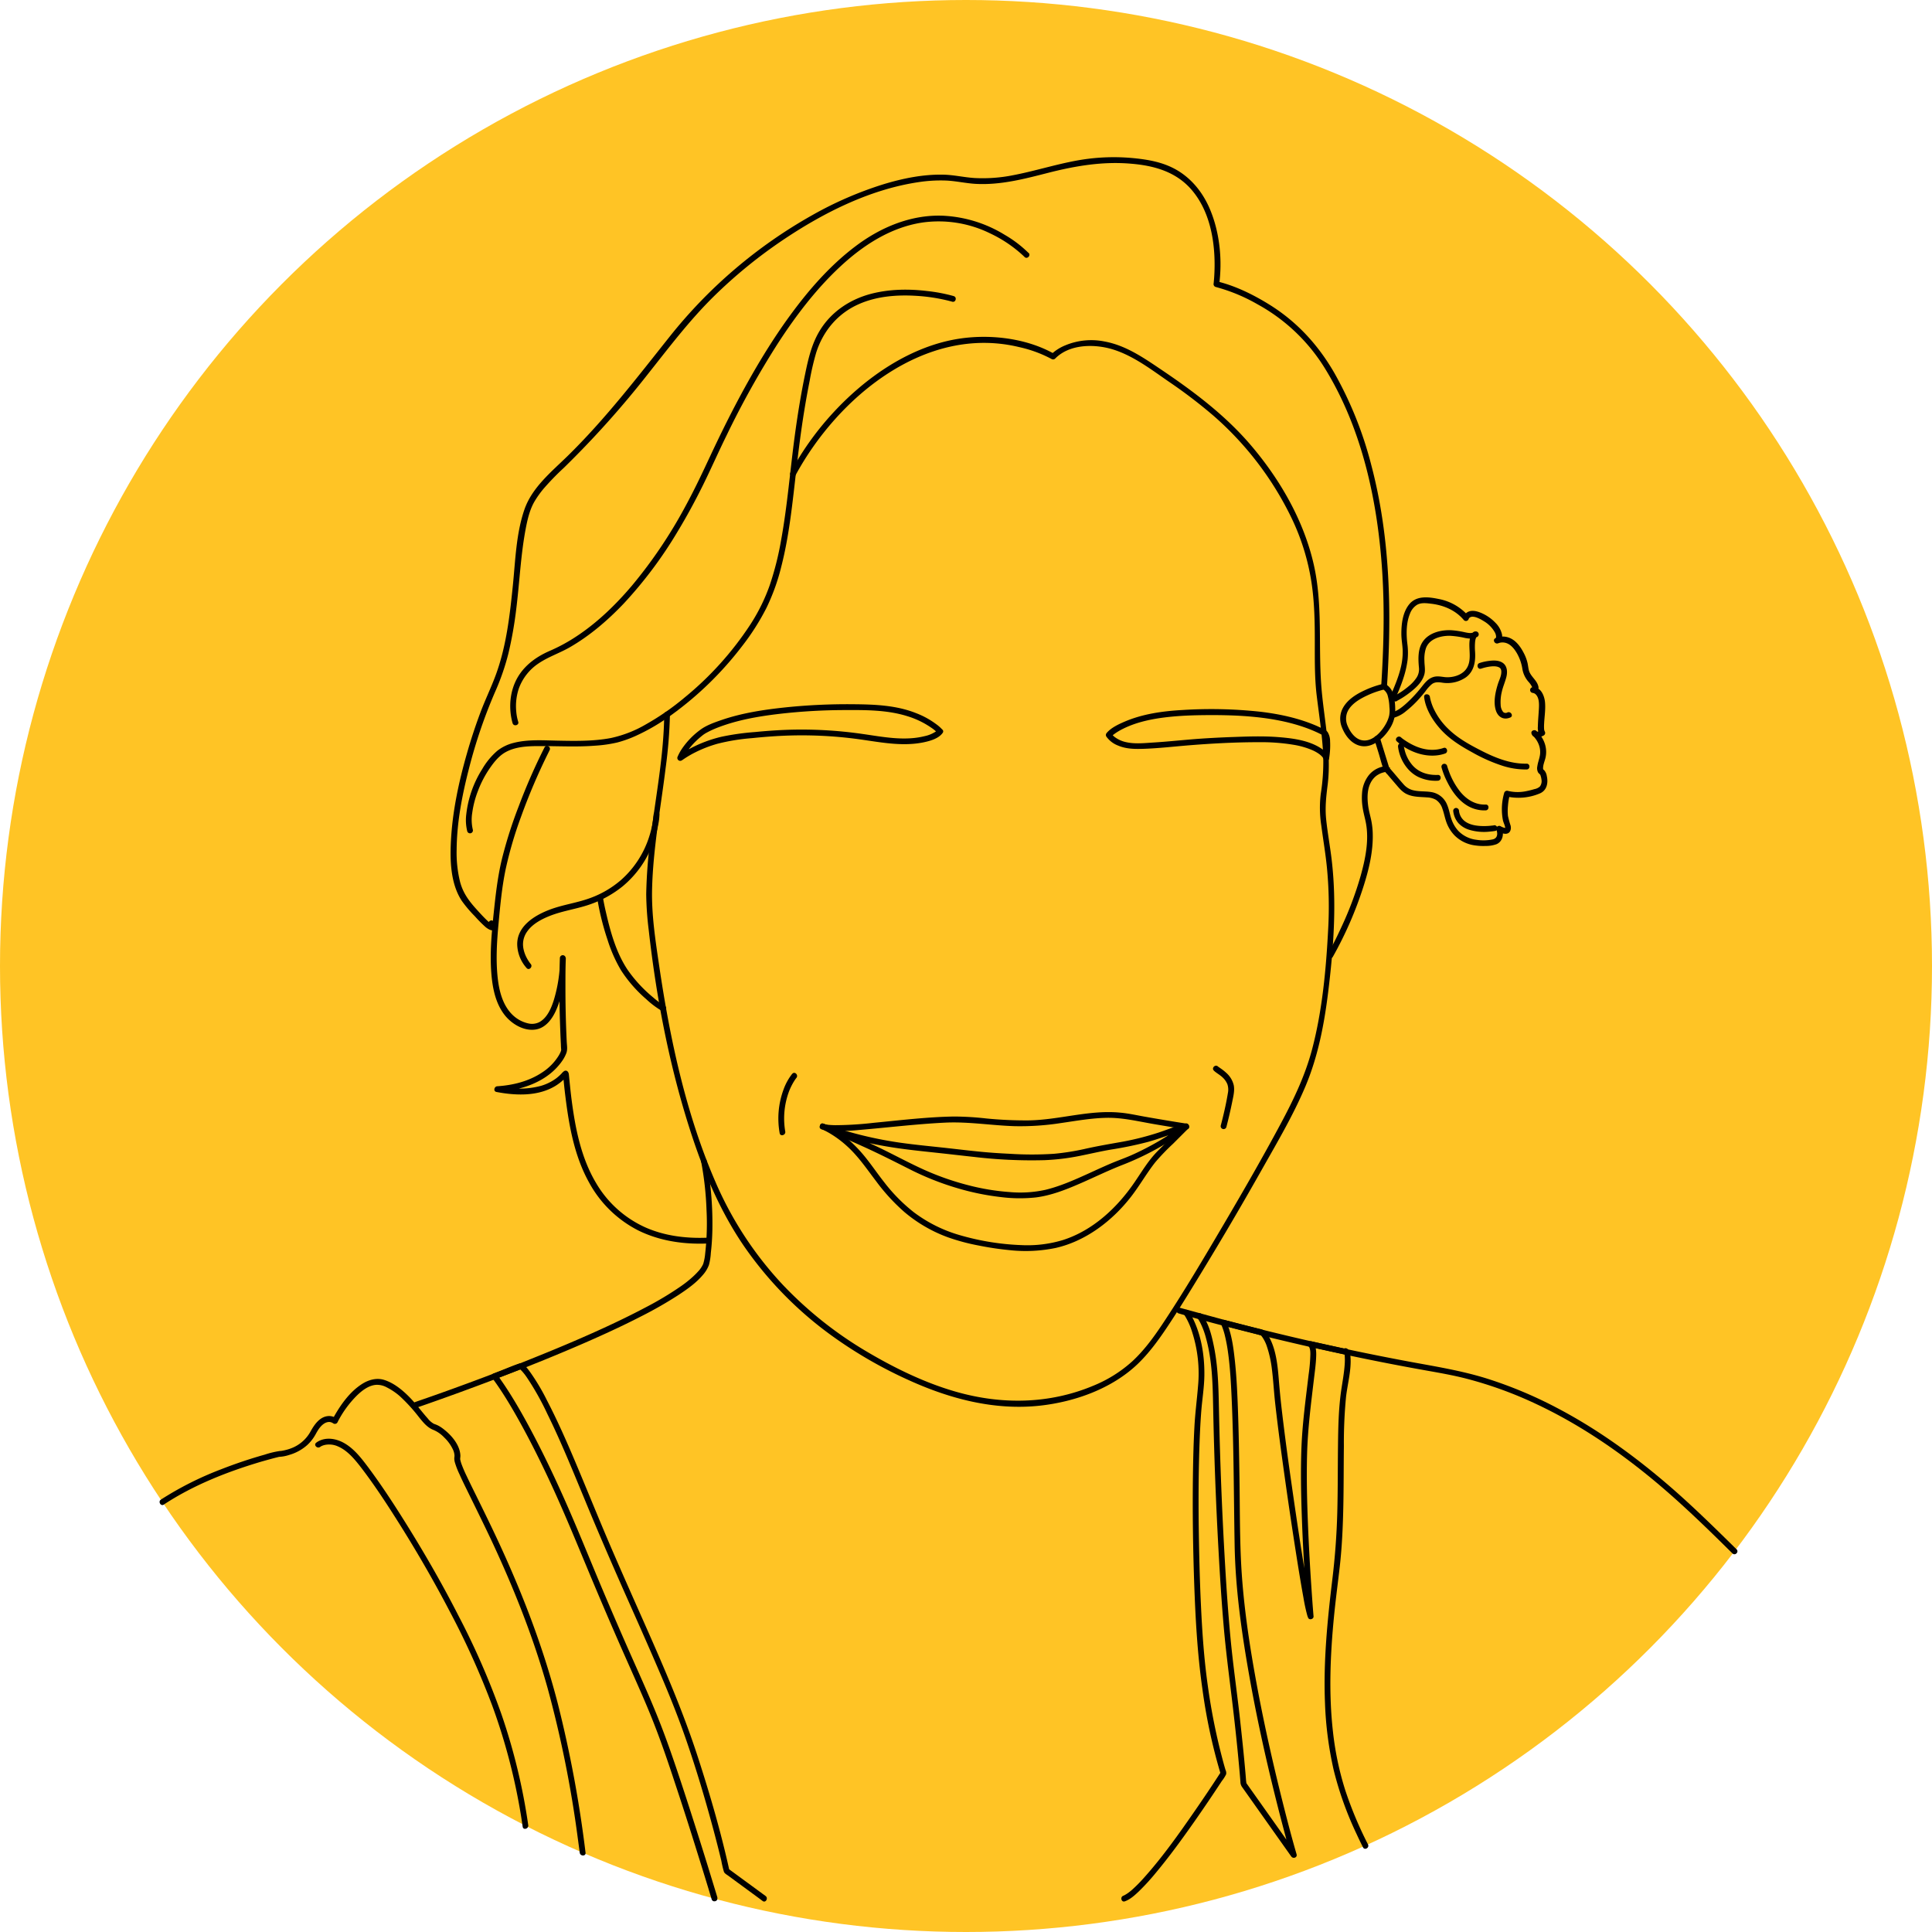 <svg id="Layer_1" data-name="Layer 1" xmlns="http://www.w3.org/2000/svg" viewBox="0 0 1000 1000"><defs><style>.cls-1{fill:#ffc425;}</style></defs><circle class="cls-1" cx="500" cy="500" r="500"/><path d="M532.36,130.92a61.14,61.14,0,0,0-12.36-9.4,67,67,0,0,0-32.24-9.88c-16.38-.53-31.93,6-44.85,15.74-13.17,9.92-24.14,22.46-33.84,35.72-10.86,14.83-20.16,30.77-28.67,47-4.33,8.29-8.44,16.69-12.41,25.15-4.12,8.81-8.23,17.6-12.87,26.15a244.89,244.89,0,0,1-28,41.69c-8.35,9.84-17.75,19-28.53,26.14a88.41,88.41,0,0,1-13.84,7.57c-6.28,2.7-12,6.57-15.89,12.32-4.65,6.91-5.78,15.82-3.9,23.85.11.47.23.95.38,1.41.61,1.82,3.5,1,2.89-.8a23.88,23.88,0,0,1-1-5.11,28.76,28.76,0,0,1,1.3-12.05,26.38,26.38,0,0,1,10.26-13.06c5-3.38,10.78-5.27,16-8.25,10.44-6,19.7-13.95,28-22.65a219,219,0,0,0,27.87-37.2c4.78-7.88,9.17-16,13.25-24.25,4.19-8.51,8-17.19,12.2-25.71a454.78,454.78,0,0,1,26.8-48c9.19-14.1,19.51-27.67,31.85-39.18,11.93-11.13,26.15-20.4,42.54-22.92a60.39,60.39,0,0,1,35.13,5.57,67.24,67.24,0,0,1,17.1,11.49c.25.24.51.48.75.73,1.34,1.39,3.46-.73,2.12-2.12Z"/><path d="M253,478.69c.28.57,0,0,.22.53.05.13.09.53.17.61-.58-.56.26-.1,0-.05s1.52-1.62,1.44-1.13c0,0-.23-.09-.61-.38a18.93,18.93,0,0,1-1.66-1.43c-2.14-2-4.12-4.18-6.07-6.35-3.92-4.36-6.83-8.33-8.36-14.05a63.08,63.08,0,0,1-1.77-16.77c.12-14.08,2.84-28.12,6.34-41.71a263.3,263.3,0,0,1,13.45-39.59,122.5,122.5,0,0,0,7-20.14,202.07,202.07,0,0,0,4-22.52c1.78-14.06,2.33-28.35,5-42.28.94-4.88,2.13-9.95,4.73-14.24a51.58,51.58,0,0,1,4.28-6,134.39,134.39,0,0,1,10.64-11,491.94,491.94,0,0,0,43.66-48.71c10.92-13.76,21.38-27.62,33.94-40A250.91,250.91,0,0,1,406,123.72c20.8-13.89,44.57-25.77,69.55-29.46a75.34,75.34,0,0,1,13.91-.82c5.36.21,10.58,1.49,15.94,1.75,12.7.62,24.92-2.61,37.11-5.73,14.13-3.61,28.27-6,42.91-4.73,12.17,1,23.68,4.26,31.76,14,10.13,12.15,12.31,29.76,11.26,45.05-.06.79-.13,1.59-.21,2.38,0,.22-.17,1.43-.05.52a1.54,1.54,0,0,0,1.05,1.85,90,90,0,0,1,21.71,9,94,94,0,0,1,35,33.41c19.36,31.56,27.28,69.31,29.55,105.85,1.21,19.51.66,39.11-.6,58.6-.12,1.93,2.88,1.92,3,0,2.48-38.39,1.77-77.29-8.12-114.69a195.12,195.12,0,0,0-19-47.46c-8.37-14.6-19.41-26.69-33.76-35.59-8.26-5.13-17.55-9.71-27-12l1,1.84c1.7-12.53.4-26.43-4.32-38.16C623,100,616.6,91.84,607.57,87.16c-5.94-3.08-12.37-4.36-19-5.11a106.79,106.79,0,0,0-24.76.07c-13.36,1.61-26.07,6-39.23,8.53a79.94,79.94,0,0,1-20.18,1.49c-5.37-.34-10.6-1.6-16-1.73-10.56-.25-21.18,1.93-31.25,5a188.92,188.92,0,0,0-36.81,16,251.94,251.94,0,0,0-73.86,63c-16.84,21.16-33.24,42.55-52.6,61.53-8.38,8.22-18.46,16.3-22.43,27.76-4.31,12.45-4.68,26.37-6,39.37-1.6,15.81-3.45,32-9.08,46.94-2.39,6.37-5.37,12.51-7.75,18.89q-3.89,10.39-6.93,21.07c-4.06,14.15-7.24,28.75-8.18,43.47-.68,10.73-.62,23.51,5.52,32.85a64.72,64.72,0,0,0,6.7,7.91,67.38,67.38,0,0,0,5.58,5.63c1.27,1.08,4.71,3.27,5,0a5.36,5.36,0,0,0-.77-2.66c-.86-1.73-3.45-.21-2.59,1.51Z"/><path d="M493.65,153.26a84.12,84.12,0,0,0-13.81-2.63c-9.56-1.15-19.45-1-28.81,1.4-11,2.85-20.72,9.27-26.69,19.06-4.18,6.84-5.94,14.49-7.55,22.24-2.21,10.6-3.94,21.29-5.39,32-2.44,18.07-3.84,36.31-7.1,54.26A155.64,155.64,0,0,1,398.38,303a95.57,95.57,0,0,1-10.06,20.34,166.48,166.48,0,0,1-34.07,37.78,131.81,131.81,0,0,1-19.81,13.74A61.69,61.69,0,0,1,316.19,382c-9.21,1.75-18.85,1.53-28.18,1.34-7.37-.16-15.1-.67-22.31,1.22a22.37,22.37,0,0,0-8.32,4.07,36.82,36.82,0,0,0-7.76,9.4,55.39,55.39,0,0,0-8.27,23.4,23.92,23.92,0,0,0,.5,8.84,1.5,1.5,0,0,0,2.89-.8,22.3,22.3,0,0,1-.32-8.69,50,50,0,0,1,3-11.49,54.6,54.6,0,0,1,6.11-11.68c2.08-3,4.47-6.06,7.66-8,5.68-3.4,12.79-3.45,19.2-3.43,9.12,0,18.21.5,27.31-.2a69.34,69.34,0,0,0,11.84-1.68,60.38,60.38,0,0,0,9.13-3.23,104.88,104.88,0,0,0,19.12-11.19A174.75,174.75,0,0,0,384,334.58a122.22,122.22,0,0,0,12.64-19.78,106.72,106.72,0,0,0,7.72-21.39c4.26-16.54,5.87-33.66,7.85-50.59,1.16-9.94,2.4-19.88,4-29.77Q417.51,205,419.1,197a135.43,135.43,0,0,1,3.33-14.37c3.58-11.33,11.24-20.46,22.18-25.24,9.05-4,19.25-4.84,29-4.3a91.86,91.86,0,0,1,18.31,2.81l.93.26c1.85.55,2.64-2.35.79-2.89Z"/><path d="M281.83,386.88a305.26,305.26,0,0,0-13.35,30.47,226.78,226.78,0,0,0-8.68,27.27c-2.34,9.67-3.38,19.56-4.41,29.43-1,9.7-1.83,19.54-1.11,29.29.57,7.64,2.06,15.79,6.9,22,3.68,4.72,10.13,8.59,16.31,7.49,4.91-.88,8.18-5.24,10.14-9.5,3.78-8.24,4.93-17.86,5.16-26.85,0-.19,0-.38,0-.57a1.5,1.5,0,0,0-3,0c-.43,12.32-.27,24.68.19,37,.09,2.62.21,5.25.35,7.87,0,.88.08,1.76.14,2.64,0,.31.13-.37,0,.12-.06.18-.1.37-.16.55s-.31.77-.18.48a17.08,17.08,0,0,1-.94,1.8,27.8,27.8,0,0,1-8.66,8.78c-6.86,4.55-15,6.56-23.17,7.1-1.58.11-2.16,2.61-.4,2.95,10.14,1.93,21.76,2.36,30.85-3.34a26.74,26.74,0,0,0,5.23-4.37c.18-.19.37-.36.53-.56s.09,0-.11.08a1.59,1.59,0,0,1-2-.85c.06.11-.33-.33,0-.15l0-.18,0,.49c.05.57.1,1.14.16,1.71.09,1.06.2,2.11.31,3.17q.33,3.27.74,6.53c1.89,15.18,4.67,30.66,12.16,44.19a59.9,59.9,0,0,0,25.45,24.91c9.78,4.85,20.71,6.86,31.56,6.88,1.35,0,2.7,0,4.05-.07,1.93-.08,1.93-3.08,0-3-10.67.42-21.59-.89-31.45-5.17a56.37,56.37,0,0,1-25.88-23.09c-7.84-13.13-10.81-28.46-12.74-43.45-.55-4.27-.94-8.56-1.38-12.85-.13-1.29-1.13-2.47-2.51-1.64a7.15,7.15,0,0,0-1.31,1.27,24.71,24.71,0,0,1-2.18,2c-.45.37-.75.6-1.36,1a21.34,21.34,0,0,1-2,1.22,25.48,25.48,0,0,1-5,2.08,42.5,42.5,0,0,1-16.54,1.1c-1.92-.2-3.82-.5-5.72-.86l-.4,2.94c12.54-.83,26-5.22,33.52-16a18.42,18.42,0,0,0,2.16-4c.76-1.95.34-4,.24-6q-.7-14.47-.67-29c0-4.79,0-9.58.21-14.37h-3a75.13,75.13,0,0,1-3.3,22.05c-1.34,4.19-3.44,9-7.37,11.15a8.42,8.42,0,0,1-5.85.68,17.05,17.05,0,0,1-8-4.34c-5.14-4.92-7-12.38-7.75-19.21-1-9.19-.44-18.53.4-27.71.89-9.59,1.77-19.3,3.76-28.73a201.35,201.35,0,0,1,7.89-26.88,314,314,0,0,1,14.56-34c.08-.17.17-.35.26-.52.88-1.72-1.71-3.24-2.59-1.52Z"/><path d="M717.68,396.52a13,13,0,0,0-8.93,4.4A16.66,16.66,0,0,0,705,410.5a31.64,31.64,0,0,0,.28,7.34c.39,2.81,1.23,5.51,1.74,8.29,1.66,9-.34,18.58-2.76,27.24a178,178,0,0,1-10,26.6c-2.15,4.67-4.41,9.32-7,13.8a1.5,1.5,0,0,0,2.59,1.52,194,194,0,0,0,15.76-36.07c2.89-9,5.23-18.56,4.91-28.06a39.46,39.46,0,0,0-.72-6.32c-.55-2.7-1.35-5.33-1.68-8.08-.47-3.83-.48-8.09,1.33-11.61a10.51,10.51,0,0,1,2.59-3.3,8.36,8.36,0,0,1,1.28-.89c.25-.15.51-.29.78-.43l.33-.15c.38-.19-.05,0,.17-.08a12.87,12.87,0,0,1,2.42-.7l.38-.07c-.6.1-.16,0,0,0l.28,0c1.93-.06,1.94-3.06,0-3Z"/><path d="M343.79,369.79c-.17,20.95-4.29,41.79-6.87,62.52a255.5,255.5,0,0,0-2.44,30.52,164,164,0,0,0,1.31,18.66c4.09,36.61,11.29,73.39,23,108.33,6.57,19.55,14.84,38.55,26.58,55.58a191.33,191.33,0,0,0,43.85,45,227.68,227.68,0,0,0,40.95,23.87c21.32,9.73,44.5,15.87,68.09,13.3,18.1-2,37.21-8.78,50.57-21.54,6-5.76,10.94-12.58,15.54-19.49,5.74-8.62,11.15-17.47,16.54-26.31q16.77-27.44,32.56-55.46c7.85-13.9,16.09-27.87,22.28-42.62,6.5-15.48,9.65-32,11.7-48.57,2.79-22.73,4.52-45.75,1.82-68.57-.82-6.94-2.11-13.83-2.84-20.79-.66-6.25,0-12,.78-18.17,2.14-17.77-2.28-35.1-3.43-52.76-1.32-20.35.78-40.64-3.71-60.75-5.16-23.1-17.67-44.68-33-62.53-13.13-15.26-29.2-27.35-45.81-38.55-9.13-6.15-18.33-12.59-29.36-14.67a34.88,34.88,0,0,0-20.61,2,23.5,23.5,0,0,0-7.27,4.69l1.82-.23c-14.18-8.07-32.62-10.33-48.51-8.07-25.89,3.68-49.58,20.25-66.83,39.25a153.22,153.22,0,0,0-21.36,30.12c-.92,1.7,1.67,3.22,2.59,1.52,21.79-40.38,67.24-78.18,115.8-66.41a65.22,65.22,0,0,1,16.8,6.18,1.54,1.54,0,0,0,1.82-.23c7.49-7.65,20.51-7.66,30-4.71,10.55,3.3,19.69,10.35,28.7,16.56a257.83,257.83,0,0,1,23.45,17.9,165.88,165.88,0,0,1,39.55,51.43,118.1,118.1,0,0,1,11,34.88c1.53,10.18,1.7,20.48,1.69,30.76,0,9.27-.12,18.56,1,27.77,1.21,9.87,2.75,19.73,3.3,29.67a104,104,0,0,1-1.21,21,59.48,59.48,0,0,0,.28,16.48c.93,7.16,2.16,14.28,2.88,21.47a209.46,209.46,0,0,1,.68,31.88c-1.08,20.79-3,42.11-8.3,62.29-3.59,13.65-9.58,26.13-16.21,38.52-9.4,17.56-19.35,34.82-29.45,52-10.33,17.54-20.7,35.16-32,52.09-4.56,6.82-9.46,13.49-15.5,19.07a68.63,68.63,0,0,1-20.23,12.62c-22.68,9.48-47.22,9.81-70.72,3.14-15.95-4.52-31.35-12-45.61-20.37a199.83,199.83,0,0,1-44.22-35A184.24,184.24,0,0,1,370.43,612c-15.38-35.4-23.65-74.14-29.25-112.19-1.93-13.07-4-26.46-3.66-39.7.52-21,4.44-41.75,7-62.51a244,244,0,0,0,2.24-27.78,1.5,1.5,0,0,0-3,0Z"/><path d="M338.33,421.51c0,.29,0,.59-.06.89s-.07.71-.11,1.06-.05.43-.08.65c.06-.49-.05.31-.07.48a54.18,54.18,0,0,1-2,8.5,50.21,50.21,0,0,1-14.59,22.41,51,51,0,0,1-15.4,9.13c-7.14,2.73-14.8,3.59-21.93,6.37-7.73,3-16.51,8.54-16.38,17.88a19,19,0,0,0,4.71,12c.05.06.09.12.15.18,1.27,1.46,3.38-.67,2.12-2.12-.06-.06-.11-.13-.16-.19l-.18-.22c.3.36.11.15,0,0a23.69,23.69,0,0,1-1.31-2,18.49,18.49,0,0,1-1.34-2.79,18.18,18.18,0,0,1-.56-1.77l-.21-.93c-.07-.37-.11-.69-.11-.71a11.29,11.29,0,0,1,2.07-8.21c2.66-3.82,7.29-6.3,11.56-8,7.06-2.82,14.66-3.68,21.77-6.31a56.12,56.12,0,0,0,16-9,52.62,52.62,0,0,0,16-22.9,55.39,55.39,0,0,0,2.48-9.12,30,30,0,0,0,.64-5c0-.07,0-.14,0-.21.07-1.94-2.93-1.93-3,0Z"/><path d="M309.24,465.65a138.06,138.06,0,0,0,5.29,21,74.84,74.84,0,0,0,6.87,15.5,69.36,69.36,0,0,0,13.07,15,45,45,0,0,0,8.1,6.09c1.7.93,3.22-1.66,1.52-2.59A38.06,38.06,0,0,1,338,516.2,71,71,0,0,1,324.87,502c-5.83-8.69-8.82-19.35-11.15-29.45-.6-2.56-1.16-5.13-1.58-7.71-.32-1.9-3.21-1.1-2.9.79Z"/><path d="M362.93,601.38a163.94,163.94,0,0,1,2.76,24.81A136.63,136.63,0,0,1,365,648.8a26,26,0,0,1-1,5.33c-.15.44.06-.11-.09.21s-.18.39-.28.58c-.21.4-.44.78-.68,1.15-.12.19-.25.38-.38.56s-.51.68-.29.4c-.31.39-.63.78-1,1.15-.78.87-1.6,1.69-2.46,2.48a57.87,57.87,0,0,1-6.25,5,167.31,167.31,0,0,1-18.32,11c-7.56,4-15.29,7.74-23.08,11.29-8.32,3.8-16.72,7.41-25.17,10.9q-12.44,5.13-25,10-10.86,4.2-21.8,8.2-8,2.94-16.12,5.79c-2.6.92-5.22,1.8-7.83,2.73l-.34.12c-1.81.61-1,3.51.8,2.89s3.67-1.26,5.49-1.9q7.35-2.58,14.66-5.23,10.53-3.83,21-7.81,12.45-4.74,24.79-9.74c8.68-3.54,17.33-7.18,25.9-11,8.07-3.59,16.09-7.34,23.95-11.38a208.32,208.32,0,0,0,19.65-11.22c4.53-3,9.19-6.25,12.7-10.44a16.29,16.29,0,0,0,3.08-5.09,30.56,30.56,0,0,0,1-6.31c.46-3.87.7-7.75.79-11.64a178.84,178.84,0,0,0-2.64-34.26c-.11-.63-.22-1.26-.34-1.89-.38-1.89-3.27-1.09-2.9.8Z"/><path d="M84.76,778.78c15.38-10.12,32.85-17,50.46-22.23q3.51-1,7.07-1.95l1.8-.45c.37-.09.84-.07.19-.08a19.1,19.1,0,0,0,5.4-1,23.79,23.79,0,0,0,9.38-5.15,21.89,21.89,0,0,0,4.46-5.83c1.14-2.08,2.54-4.31,4.68-5.5a5,5,0,0,1,1.72-.55,3.1,3.1,0,0,1,1.4.13c.13,0,.66.25.32.1.18.07.34.17.51.25s.71.52.13.05a1.52,1.52,0,0,0,2.36-.3,53.86,53.86,0,0,1,10.14-14c2.63-2.55,5.95-5.11,9.73-5.47a10.45,10.45,0,0,1,5.72,1.32,32.57,32.57,0,0,1,6.76,4.58,87.38,87.38,0,0,1,10,11c2.15,2.63,4.21,5.24,7.46,6.47a16.56,16.56,0,0,1,5.53,3.92,20.8,20.8,0,0,1,4.51,6.29,8.46,8.46,0,0,1,.76,3c0,.55-.11,1.07-.11,1.62a8,8,0,0,0,.32,2,40.63,40.63,0,0,0,2.3,5.93c1.29,2.9,2.68,5.74,4.08,8.59,4.16,8.49,8.38,17,12.4,25.53,11.59,24.73,21.77,50.22,29.15,76.54a582.63,582.63,0,0,1,15.69,78q.51,3.69,1,7.38c.24,1.89,3.25,1.91,3,0a621,621,0,0,0-14.28-76.88c-7.11-27.64-17.23-54.39-29.08-80.33-4.26-9.35-8.78-18.57-13.32-27.78-1.61-3.26-3.23-6.52-4.77-9.81a66.94,66.94,0,0,1-2.82-6.57,17.72,17.72,0,0,1-.62-2.24c-.08-.37,0,.38,0-.08a2,2,0,0,0,0-.35c-.07-.52-.08.51,0-.15a7.77,7.77,0,0,0,.09-1.67c-.34-5.15-4.33-9.92-8.19-13a21.45,21.45,0,0,0-2.84-2,14.07,14.07,0,0,0-1.52-.72l-.66-.25s-.66-.24-.37-.11a10.55,10.55,0,0,1-3.31-2.86c-3.12-3.48-5.85-7.29-9.11-10.66-3.7-3.82-8.23-7.62-13.38-9.25-3.95-1.26-8.1-.09-11.49,2.07-6.3,4-11,10.62-14.59,17-.25.44-.49.88-.72,1.34l2.35-.31a6.63,6.63,0,0,0-4.66-1.4c-4.28.39-7,4.3-8.93,7.75A19.14,19.14,0,0,1,152.2,749a22.35,22.35,0,0,1-4.34,1.52c-.59.15-1.19.28-1.79.38l-.66.1c-.27,0,.34,0,0,0l-.33,0a45.86,45.86,0,0,0-8,1.9c-7.64,2.15-15.18,4.68-22.56,7.57a168.12,168.12,0,0,0-31.22,15.71c-1.61,1-.11,3.65,1.51,2.59Z"/><path d="M610.05,679.81c10,3,20.19,5.64,30.34,8.24q37.35,9.6,75.22,17.08,11.57,2.28,23.18,4.34c6.82,1.21,13.62,2.42,20.33,4.15a205.87,205.87,0,0,1,35.81,13c21.17,9.91,40.74,23,58.82,37.75,13.89,11.34,26.82,23.74,39.58,36.33q1.7,1.68,3.4,3.35c1.38,1.35,3.5-.77,2.12-2.12-12.2-12-24.33-23.95-37.37-35-17.49-14.84-36.33-28.25-56.74-38.8a219.88,219.88,0,0,0-34.86-14.51c-13.67-4.31-27.72-6.46-41.77-9.09Q688,697,648.41,687c-12.41-3.11-24.72-6.58-37.07-9.93l-.49-.14c-1.86-.55-2.65,2.34-.8,2.89Z"/><path d="M716,353.94a48.94,48.94,0,0,0-9.56,3.31c-4.87,2.22-10.06,5.52-12.05,10.73a11.77,11.77,0,0,0,.22,8.58c1.46,3.71,4.14,7.47,7.94,9,6.77,2.76,13.39-3,16.74-8.36a17.53,17.53,0,0,0,2.86-10.67,27.79,27.79,0,0,0-1.24-8.06,9.19,9.19,0,0,0-3.76-4.41c-1.6-1.09-3.11,1.51-1.51,2.59a5.87,5.87,0,0,1,2.51,3,24.9,24.9,0,0,1,1,6.26,14.58,14.58,0,0,1-.13,4.52,16.22,16.22,0,0,1-1.48,3.85c-2.34,4.45-7.58,10.42-13.28,8.7-3.17-.95-5.44-4.23-6.68-7.14a9.23,9.23,0,0,1-.33-6.92c1.6-4.24,6.26-7,10.22-8.86a45.31,45.31,0,0,1,9.36-3.26C718.69,356.41,717.89,353.51,716,353.94Z"/><path d="M723,362.81a43.15,43.15,0,0,0,6.55-4.2c3.21-2.45,6.69-5.6,7.73-9.67.57-2.24,0-4.58,0-6.85a18,18,0,0,1,.74-6.45c1.72-5,7.57-6.58,12.35-6.56a45.71,45.71,0,0,1,8,1.15c2.14.39,4.38.6,6.31-.62a1.51,1.51,0,0,0-.76-2.79c-2.11-.17-2.95,2.75-3.19,4.3-.77,5,1.42,11-2,15.39-2.42,3.15-7.17,4.36-10.94,3.95-2-.22-4-.68-6,0-2.85.91-4.53,3.33-6.32,5.55a68.58,68.58,0,0,1-7.79,8.28c-2.1,1.85-4.54,3.85-7.35,4.4-1.89.38-1.09,3.27.8,2.9a16.49,16.49,0,0,0,6.6-3.48,53.57,53.57,0,0,0,7.08-6.72c1-1.17,2.06-2.36,3-3.59a18.28,18.28,0,0,1,3.39-3.74c1.57-1.12,3.28-1,5.11-.74a17,17,0,0,0,12.51-2.78c4.23-3.15,5-8.23,4.68-13.19a30.29,30.29,0,0,1,0-5,9.78,9.78,0,0,1,.18-1.19c0-.21.31-1,.24-.85.06-.14.38-.85.2-.4.11-.28.31-.15.05-.07.12,0-.35.07-.34.07l-.75-2.8c-1.43.91-3.23.48-4.79.17a45.6,45.6,0,0,0-7.26-1.09c-5.22-.2-11.3,1.29-14.48,5.76-2.71,3.82-2.52,8.93-2.13,13.37a8,8,0,0,1-1.11,5.28,19.86,19.86,0,0,1-4.13,4.55,40.46,40.46,0,0,1-7.72,5.16c-1.72.87-.2,3.46,1.51,2.59Z"/><path d="M722.2,361.61c0-.07.16-.37,0,0,0-.12.1-.25.16-.37.13-.31.27-.62.41-.93.42-.95.83-1.91,1.23-2.87a78.28,78.28,0,0,0,2.69-7.37,49.77,49.77,0,0,0,1.88-8.53,35.76,35.76,0,0,0-.17-8.65c-.55-5-.55-10.54,1.4-15.26a9,9,0,0,1,3.74-4.62c2.17-1.2,4.91-.79,7.26-.52,6.47.77,12.68,3.4,16.91,8.49a1.5,1.5,0,0,0,2.5-.66,1.27,1.27,0,0,1,.06-.18c.11-.27-.16.35,0,.08a.65.65,0,0,1,.13-.23c.05-.07.22-.35,0,0a2,2,0,0,1,.24-.26,2.68,2.68,0,0,1,.51-.32c1.89-.8,5.1,1,6.81,2.07a15.54,15.54,0,0,1,5.75,5.8,5.17,5.17,0,0,1,.67,2.29c0,.11-.11.56-.08.51-.09.17-.12.2-.44.34l1.51,2.59c.21-.1.14,0-.07,0,.27-.06.53-.19.79-.26a5.87,5.87,0,0,1,2.36-.17c3.12.38,5.25,3.05,6.73,5.59a23.57,23.57,0,0,1,2.82,8.21,13.37,13.37,0,0,0,3.17,6.54,11.57,11.57,0,0,1,1.77,2.52,4.16,4.16,0,0,1,.23.62c0,.1,0,0,0,0,.17-.33.13-.22.32-.4-.22.21.13,0,0,0-.44.09.34,0,0,0a1.5,1.5,0,0,0,0,3c.15,0,.4.09-.12,0l.51.12a2.77,2.77,0,0,1,1,.62c1.74,1.7,1.77,4.66,1.67,7-.15,3.2-.49,6.39-.55,9.59a7.48,7.48,0,0,0,.79,4.19l.54-2.05a6.75,6.75,0,0,1-.95.43c-.28.11-.66.13-.91.26-.46.25-.2-.22-.06.2L793,380.44a12.53,12.53,0,0,1,3.35,4.66,10.72,10.72,0,0,1,.78,5.34c-.25,2.1-1.13,4.08-1.41,6.19a4.75,4.75,0,0,0,.36,3.11,3.38,3.38,0,0,0,.68.78c.12.11.64.64.38.31.08.1.19.42.1.14.07.22.15.42.21.64a10.27,10.27,0,0,1,.4,1.81,4.63,4.63,0,0,1-.8,3.67,5.78,5.78,0,0,1-2.86,1.36,43.66,43.66,0,0,1-4.34,1.08,21.44,21.44,0,0,1-9.43-.19,1.53,1.53,0,0,0-1.85,1.05,30.35,30.35,0,0,0-.67,14.14c.29,1.33,1.07,2.63,1.2,4,0,.44-.17.41.09.17s.39-.06-.11-.13c.14,0-.58-.14-.78-.21s-.53-.19-.61-.22c-.34-.15-.68-.32-1-.5-1-.6-2.7.42-2.2,1.69.78,2,.78,4.49-1.82,5.13a23.19,23.19,0,0,1-8.59.19,15.57,15.57,0,0,1-9.15-4.48,16.83,16.83,0,0,1-3.48-5.67c-1-2.62-1.32-5.42-2.44-8a10.57,10.57,0,0,0-8.14-6.52c-3.29-.56-6.74-.13-10-1.11a9.6,9.6,0,0,1-4.47-3c-1.79-2-3.53-4.12-5.29-6.18l-2-2.32c-.09-.11-.24-.37-.38-.44,1.65.82.35.88.36.59a1.62,1.62,0,0,0-.14-.46l-.49-1.59L716.76,390l-2.51-8.12c-.57-1.84-3.46-1.06-2.89.79l2.29,7.41c.84,2.73,1.49,5.64,2.56,8.29a9.92,9.92,0,0,0,1.89,2.45l4.4,5.14c1.64,1.91,3.18,3.85,5.49,5,3.38,1.66,7.08,1.48,10.74,1.78a10.19,10.19,0,0,1,4.49,1.23,8.6,8.6,0,0,1,3.36,4.61c1,2.75,1.39,5.62,2.6,8.32a19.12,19.12,0,0,0,3.77,5.59,18.25,18.25,0,0,0,10.29,5.06,29,29,0,0,0,5.74.31,16,16,0,0,0,5.63-.91c3.26-1.43,3.94-5.33,2.73-8.4l-2.2,1.69a9.21,9.21,0,0,0,3.75,1.32c2.59.21,3.5-2,3-4.22a47.32,47.32,0,0,1-1.37-5,26.18,26.18,0,0,1,0-5.31,30.94,30.94,0,0,1,1-5.81l-1.85,1a28.37,28.37,0,0,0,17.25-1.5c3.75-1.52,4.52-5.45,3.7-9.05a5.79,5.79,0,0,0-1.31-2.95c-.19-.19-.4-.34-.59-.52s0,.27,0-.06c.13.43,0-.32,0-.08-.18-1.93.78-3.94,1.21-5.77a13.55,13.55,0,0,0-.17-6.81,15.27,15.27,0,0,0-4.54-7.17c-1.05-.88-3-.08-2.51,1.46,1,2.9,4.28,2,6.33.9a1.52,1.52,0,0,0,.54-2.05,2.85,2.85,0,0,1-.35-1.17,22.44,22.44,0,0,1,0-2.84c.18-3.72.83-7.58.45-11.29-.34-3.27-2.13-7.62-6-7.66v3a2.68,2.68,0,0,0,2.55-3.46c-.77-3.22-4.08-5.08-4.9-8.31-.3-1.19-.4-2.42-.66-3.62a21.68,21.68,0,0,0-2-5.33c-1.83-3.54-4.5-7.16-8.57-8.18a9,9,0,0,0-6.08.57c-1.74.89-.21,3.39,1.51,2.59s2.19-2.76,1.91-4.5a12.34,12.34,0,0,0-3.38-6.05,22.06,22.06,0,0,0-8.17-5.43c-2-.76-4.43-1.2-6.36-.07a4.41,4.41,0,0,0-2,2.61l2.51-.66a26.94,26.94,0,0,0-15.34-8.78c-5.3-1.11-11.59-1.9-15.36,2.83-3.33,4.17-4,10.05-4,15.22,0,2.89.58,5.71.69,8.59a33.89,33.89,0,0,1-1.14,9.45c-1.27,5.11-3.41,9.82-5.38,14.67-.72,1.79,2.18,2.57,2.89.8Z"/><path d="M737.12,360.74c.69,6.14,4.38,12.08,8.39,16.58,4.63,5.19,10.51,8.82,16.57,12.13a84.59,84.59,0,0,0,15.87,7,39.1,39.1,0,0,0,12.24,1.82c1.93,0,1.94-3,0-3-8.55.19-16.73-3.22-24.18-7.09-5.86-3-11.75-6.32-16.48-11a35.22,35.22,0,0,1-7.74-11,26.62,26.62,0,0,1-1.39-4.09c-.1-.39-.18-.79-.26-1.19s-.09-.67,0-.12c-.22-1.89-3.22-1.91-3,0Z"/><path d="M766.59,346.11a24.49,24.49,0,0,1,3.95-1c1.78-.3,4.34-.49,5.76.57a2.19,2.19,0,0,1,.58.77c-.06-.12.13.43.15.56a4,4,0,0,1,.05.82c0,2.15-1.14,4.2-1.77,6.21-1.31,4.2-2.44,9.32-1.06,13.66,1.11,3.5,4.07,5.16,7.51,3.66,1.76-.78.24-3.36-1.52-2.6a1.81,1.81,0,0,1-2.21-.25,6.12,6.12,0,0,1-1.29-3.68,22.27,22.27,0,0,1,.58-6.7c.58-2.63,1.69-5.07,2.36-7.67s.55-5.92-2.11-7.53c-2-1.21-4.55-1.15-6.78-.86a25.26,25.26,0,0,0-5,1.11c-1.81.62-1,3.52.8,2.9Z"/><path d="M723,383.76c6.56,5.8,16.44,9.24,25,6.26,1.81-.63,1-3.53-.8-2.89-5.1,1.79-10.52,1-15.34-1.28a33.7,33.7,0,0,1-5-2.89,14.22,14.22,0,0,1-1.72-1.32c-1.44-1.27-3.57.84-2.12,2.12Z"/><path d="M723.59,386.18c.68,6.5,4.61,13.14,10.58,16a21.12,21.12,0,0,0,10.06,1.92c1.93-.08,1.94-3.08,0-3-4.94.19-9.68-1.19-13-4.86a18.87,18.87,0,0,1-4.27-8.38c-.12-.49-.22-1-.31-1.48,0-.11-.1-.64,0-.26s0,.12,0,0a1.54,1.54,0,0,0-1.5-1.5,1.5,1.5,0,0,0-1.5,1.5Z"/><path d="M746.11,397.15a41.21,41.21,0,0,0,3.16,7.94c2.36,4.65,5.64,9.15,10.17,11.89a17.1,17.1,0,0,0,9.56,2.46c1.92-.08,1.93-3.08,0-3-5.37.22-9.8-2.57-13.14-6.59a37.37,37.37,0,0,1-6-10.91c-.31-.85-.62-1.71-.85-2.58a1.5,1.5,0,0,0-2.89.79Z"/><path d="M773.2,427.21l-.48.08c-.18,0-.61.08-.15,0l-.79.09a33.74,33.74,0,0,1-4.26.19c-3.28-.06-7-.6-9.53-2.67a7.85,7.85,0,0,1-2.81-5.21,1.55,1.55,0,0,0-1.5-1.5,1.51,1.51,0,0,0-1.5,1.5,11.38,11.38,0,0,0,2.75,6.43,12.68,12.68,0,0,0,5.29,3.3,26.44,26.44,0,0,0,11,1c.92-.08,1.85-.18,2.76-.35,1.9-.36,1.1-3.25-.79-2.9Z"/><path d="M487.68,377.56a20.33,20.33,0,0,0-3.28-2.86,42.89,42.89,0,0,0-10-5.49c-10.47-4.22-21.79-4.61-32.92-4.7a311.64,311.64,0,0,0-34.83,1.62c-11.17,1.18-22.51,2.88-33.17,6.54-3.61,1.24-7.65,2.64-10.78,4.91a40.06,40.06,0,0,0-9.74,10,24.94,24.94,0,0,0-2.19,4,1.5,1.5,0,0,0,2.35,1.81c-.47.38-.13.1.07,0l1-.68c1.2-.81,2.44-1.56,3.7-2.26a64.39,64.39,0,0,1,13.5-5.49,105.05,105.05,0,0,1,17.73-2.89c5.4-.56,10.81-1,16.24-1.24a217.77,217.77,0,0,1,39.37,1.82c11.06,1.53,22.36,3.89,33.5,1.54,3.25-.69,7.65-1.93,9.7-4.85,1.12-1.58-1.48-3.08-2.59-1.51.38-.53.07-.08-.13.11l-.44.39-.08.07-.46.32a16.44,16.44,0,0,1-5.65,2.31c-10.53,2.64-21.61.36-32.1-1.13a220.7,220.7,0,0,0-39.29-2.14c-5.48.2-11,.61-16.41,1.14a128.8,128.8,0,0,0-17.51,2.48A67.65,67.65,0,0,0,357,387.56a40.43,40.43,0,0,0-6,3.78l2.36,1.82c2.1-4.89,5.82-8.94,9.92-12.26a15.6,15.6,0,0,1,2.58-1.72,49.64,49.64,0,0,1,6-2.73c10-3.82,20.7-5.66,31.26-6.92a300.25,300.25,0,0,1,34.44-2c10.77-.05,21.83-.07,32.19,3.2a44.61,44.61,0,0,1,12.16,5.85,18.9,18.9,0,0,1,3.67,3.12C486.82,381.14,488.94,379,487.68,377.56Z"/><path d="M574.91,381.58a10.25,10.25,0,0,1,1.49-1.38c.3-.25,0,0,.14-.11l.47-.34c.37-.27.76-.53,1.15-.78a34.07,34.07,0,0,1,3.12-1.75c7.69-3.83,16.52-5.43,25-6.26,6.88-.68,13.83-.81,20.73-.83,6.28,0,12.56.15,18.81.64,10.1.8,20.22,2.43,29.79,5.83a72.45,72.45,0,0,1,6.82,2.82l1.66.82a3.69,3.69,0,0,1,.62.33c-.22-.17.14.15,0,0a4.5,4.5,0,0,1,.7,2.17,28.17,28.17,0,0,1,0,6c-.06.85-.15,1.7-.25,2.55l-.06.41c0,.33,0-.26,0,0a1.65,1.65,0,0,1,0,.31h2.89c-.65-2.18-2.93-3.86-4.74-5-6.6-4.07-15.07-5-22.63-5.56-7.2-.49-14.44-.26-21.65,0q-8.92.29-17.83.9c-8.17.58-16.32,1.5-24.5,2-4.47.29-9.31.79-13.71-.2a15.12,15.12,0,0,1-6-2.7,11.74,11.74,0,0,1-1.44-1.38c-.41-.44,0,.11-.25-.33-1-1.63-3.62-.13-2.59,1.51a13.18,13.18,0,0,0,6,4.63c4.38,1.89,9.11,1.86,13.8,1.69,7.5-.28,15-1.14,22.46-1.76,12.32-1,24.72-1.67,37.09-1.65a101.91,101.91,0,0,1,17.44,1.32,41.75,41.75,0,0,1,10,2.88,20.13,20.13,0,0,1,3.26,1.85l.27.2c.35.25-.07-.06.12.09s.35.29.52.44a9.08,9.08,0,0,1,.76.76l.32.36c.2.24-.21-.32,0,.08l.33.52c.09.15.31.67,0,0a.61.61,0,0,1,0,.12c.39,1.3,2.65,1.55,2.89,0a41.31,41.31,0,0,0,.54-9.09,9.07,9.07,0,0,0-1.29-4.81,5.4,5.4,0,0,0-2.22-1.57c-1.07-.53-2.16-1-3.26-1.52-9.37-4.08-19.41-6.23-29.53-7.42a236.45,236.45,0,0,0-40-.88c-10.2.55-20.67,2-30.12,6.06-3.15,1.36-7,3.15-9.26,5.89C571.57,380.94,573.69,383.07,574.91,381.58Z"/><path d="M410.07,555.77a29.08,29.08,0,0,0-4.6,8.41,43.16,43.16,0,0,0-1.92,22.33c.31,1.9,3.2,1.09,2.9-.8A40.12,40.12,0,0,1,408.36,565a31.8,31.8,0,0,1,2.67-5.39c.31-.5.64-1,1-1.46s-.1.1.18-.23c1.23-1.47-.88-3.6-2.12-2.12Z"/><path d="M628.28,554.15c1.44,1.36,3.26,2.23,4.68,3.66a10,10,0,0,1,2.33,3.38,8.86,8.86,0,0,1,.24,4.71c-.92,5.63-2.23,11.22-3.68,16.74a1.51,1.51,0,0,0,2.9.8c1.11-4.27,2.12-8.59,3-12.92.57-2.87,1.42-6,.82-8.88a12.37,12.37,0,0,0-3.83-6.31,24.93,24.93,0,0,0-2.73-2.19l-1.09-.76-.44-.3c-.22-.16.21.19-.05-.06-1.4-1.32-3.53.8-2.12,2.13Z"/><path d="M425.37,584.49l.26.1c-.5-.2.33.15.53.25,1,.47,2,1,2.94,1.54a54.05,54.05,0,0,1,9.18,6.74c6,5.39,10.4,12,15.24,18.33a100.2,100.2,0,0,0,14.61,15.91,74.31,74.31,0,0,0,22.52,13.07,107.19,107.19,0,0,0,16.16,4.3,155.11,155.11,0,0,0,15.76,2.34,76.63,76.63,0,0,0,23.94-1.15c15.63-3.57,29.34-14.12,39-26.61,4.43-5.72,8-12.08,12.47-17.74a113.34,113.34,0,0,1,9.18-9.55l7-7,.89-.9a1.51,1.51,0,0,0-.66-2.5c-3.68-.56-7.35-1.16-11-1.77s-7.53-1.27-11.29-1.94c-4.06-.73-8.11-1.64-12.21-2-16-1.58-31.62,3.78-47.53,4a208,208,0,0,1-21.91-1,154.51,154.51,0,0,0-16.51-1c-13.89.21-27.8,1.92-41.61,3.24a177.71,177.71,0,0,1-19.83,1.24c-1.42,0-3.35-.12-4.48-.27l-.51-.08-.51-.1c-.22-.05-.43-.13-.65-.17s0,0,.16.08c-1.73-.83-3.25,1.75-1.51,2.59a12.3,12.3,0,0,0,4.17.8,95.12,95.12,0,0,0,15.65-.38c14.76-1.24,29.48-3.06,44.27-3.78,12.09-.6,24,1.46,36.09,1.82A136.52,136.52,0,0,0,549,581.31c8-1.15,15.94-2.6,24-2.73s16.12,1.84,24.12,3.22q7.85,1.35,15.7,2.57l.78.12L613,582l-13.77,13.77c-4.85,4.85-8.31,10.83-12.18,16.44-9,13.1-21.46,24.69-36.88,29.63a63.53,63.53,0,0,1-21.46,2.63,131.15,131.15,0,0,1-31.36-5,73.17,73.17,0,0,1-24.24-11.93,86.61,86.61,0,0,1-15.27-15.4c-4.49-5.66-8.41-11.8-13.34-17.1s-10.57-9.94-17-12.88c-.41-.19-.83-.37-1.26-.53C424.36,580.91,423.58,583.81,425.37,584.49Z"/><path d="M613.62,581.6a22.54,22.54,0,0,0-3,.81c-3.71,1.16-7.33,2.6-11,3.82a143.6,143.6,0,0,1-20.76,5.1c-5.68,1-11.34,2-17,3.26a125.18,125.18,0,0,1-16.34,2.61,177.16,177.16,0,0,1-22.81,0c-5.1-.24-10.18-.57-15.25-1.07-5.48-.53-10.94-1.19-16.41-1.8-8.29-.93-16.6-1.68-24.87-2.84a201.84,201.84,0,0,1-39.11-9.6l-.91-.32-.79,2.89c7.59,2.8,15,6.07,22.37,9.43,7.8,3.56,15.42,7.43,23.07,11.29a145.63,145.63,0,0,0,24.84,9.85A130.83,130.83,0,0,0,518,619.6a78.11,78.11,0,0,0,18.21.18c7.8-1,15.2-3.89,22.38-7,7.64-3.3,15.09-7,22.87-10a146,146,0,0,0,32.72-18l.6-.43c1.54-1.13,0-3.74-1.52-2.59a146.91,146.91,0,0,1-27.56,16.13c-3.57,1.57-7.26,2.85-10.84,4.38-3.81,1.63-7.58,3.37-11.35,5.09-7.3,3.31-14.71,6.64-22.53,8.52A61.07,61.07,0,0,1,522.54,617a117.69,117.69,0,0,1-21.33-3.53A141.11,141.11,0,0,1,477,604.86c-8.05-3.71-15.82-8-23.85-11.76q-8.82-4.12-17.82-7.87c-2.88-1.2-5.77-2.48-8.72-3.49l-.4-.14c-1.81-.67-2.59,2.22-.79,2.89a189.74,189.74,0,0,0,34.92,9.15c8.23,1.35,16.53,2.17,24.82,3.07,6.28.67,12.56,1.42,18.84,2.09a252.68,252.68,0,0,0,36.58,1.7,116.14,116.14,0,0,0,18.11-2.17c5.47-1.09,10.89-2.38,16.4-3.32a191.15,191.15,0,0,0,19.25-4c4.25-1.19,8.4-2.68,12.56-4.16a72.06,72.06,0,0,1,6.91-2.2,5.23,5.23,0,0,1,.66-.15C616.32,584.18,615.51,581.29,613.62,581.6Z"/><path d="M165.72,748.87c-.62.49.23-.12.45-.25s.75-.35.56-.28a11.64,11.64,0,0,1,1.18-.39,10.92,10.92,0,0,1,6.89.66c5.15,2.15,9,7,12.2,11.12,7.23,9.46,13.74,19.5,20.07,29.57,9.05,14.43,17.58,29.2,25.47,44.3a413.77,413.77,0,0,1,22.37,49.58,310.45,310.45,0,0,1,14.73,56.43c.32,2,.61,3.92.89,5.88s3.16,1.1,2.89-.79a311.62,311.62,0,0,0-13.91-57.52,390.48,390.48,0,0,0-22.07-50.62c-8-15.7-16.76-31-26.06-46-6.63-10.69-13.49-21.3-21-31.36-3.35-4.45-6.86-9-11.67-11.93-4.18-2.58-9.69-3.71-14.15-1.14a7,7,0,0,0-.91.63c-1.51,1.2.62,3.31,2.12,2.12Z"/><path d="M371.38,982.3c-1.65-5.46-3.34-10.91-5-16.36q-5.5-17.75-11.24-35.43c-3.55-10.87-7.14-21.74-11.12-32.46-2.49-6.71-5.19-13.33-8-19.89-3.21-7.47-6.55-14.88-9.84-22.31q-7.35-16.64-14.43-33.38c-6.72-15.93-13.11-32-20.18-47.77-5.34-11.93-11-23.73-17.17-35.25-3.65-6.82-7.47-13.55-11.67-20.05-1.13-1.75-2.28-3.48-3.49-5.17a20.9,20.9,0,0,0-2-2.68,3,3,0,0,1-.22-.28l-.66,2.51,10.39-4,2.37-.92c.74-.29.89-.17-.08-.27-.6-.07-.19-.23-.16-.06a1.27,1.27,0,0,0,.21.14c.37.24-.28-.26,0,0s.57.51.84.79c.42.44.83.91,1.21,1.39l.35.43c.16.21-.18-.23,0,0l.23.3q.44.59.84,1.17a140.59,140.59,0,0,1,10.74,19.07c7,14.21,12.93,28.88,19,43.51,6.69,16.27,13.68,32.42,20.79,48.51,6,13.49,12,26.93,17.81,40.48,5,11.63,9.77,23.36,13.93,35.31,5.49,15.8,10.27,31.87,14.59,48q2.06,7.71,3.93,15.46a52.23,52.23,0,0,0,1.34,5.72c.33.92,1.63,1.59,2.38,2.15l4.76,3.5,10.92,8,2,1.5c1.56,1.14,3.05-1.46,1.52-2.59L379.3,968.93l-2.48-1.82.69.9c-4.37-19.81-10.08-39.4-16.34-58.68-7.49-23.07-17.07-45.29-26.88-67.44-5.72-12.92-11.47-25.82-17.08-38.78-6.62-15.3-12.83-30.77-19.31-46.13-4.59-10.88-9.37-21.72-14.82-32.21a108.93,108.93,0,0,0-8.56-14.41c-1.12-1.52-2.4-3.4-4.08-4.39a1.83,1.83,0,0,0-1.73-.18c-3.45,1.12-6.82,2.63-10.21,3.94l-3,1.16a1.52,1.52,0,0,0-.66,2.5c.08.1.15.2.23.29.3.39-.19-.25.08.11l.41.54c.93,1.25,1.82,2.54,2.69,3.83,3.7,5.47,7.06,11.16,10.28,16.93,5.71,10.21,10.94,20.7,15.89,31.31,7.23,15.47,13.67,31.26,20.24,47q7.79,18.71,15.92,37.26c3.51,8,7.1,16,10.61,24,2.8,6.38,5.52,12.79,8,19.28,3.63,9.37,6.86,18.9,10,28.44,4.07,12.22,8,24.49,11.82,36.78q3.57,11.37,7,22.77c.12.38.23.76.35,1.14.56,1.84,3.45,1.06,2.89-.8Z"/><path d="M612.73,680.15a37,37,0,0,1,4.38,9.51,69.84,69.84,0,0,1,3,27.7c-.56,6.95-1.48,13.84-1.86,20.81-.45,8.24-.66,16.5-.78,24.75-.27,18.92,0,37.86.65,56.78.65,18.14,1.64,36.3,4.21,54.29a287.29,287.29,0,0,0,9.3,43.63c.06.21.13.42.19.63l.16-1.16c-4.42,6.88-9,13.66-13.66,20.39-8.08,11.67-16.35,23.39-25.81,34a77.09,77.09,0,0,1-6.39,6.52,24.72,24.72,0,0,1-2.53,2c-.41.28-.83.55-1.27.79-.19.11-.39.21-.59.31a1.2,1.2,0,0,1-.31.13c-1.79.66-1,3.56.8,2.89,2.83-1,5.19-3.2,7.34-5.24a115,115,0,0,0,8.93-9.8c7-8.41,13.42-17.27,19.69-26.2q7.27-10.38,14.22-21a18.73,18.73,0,0,0,2.24-3.5,3.51,3.51,0,0,0-.31-2.24c-.4-1.35-.79-2.7-1.16-4.06a317.6,317.6,0,0,1-8-39.47c-1.94-13.69-2.89-27.49-3.54-41.29-.69-14.33-1-28.68-1.19-43-.13-13.85-.06-27.7.45-41.54.2-5.54.47-11.09.91-16.62.49-6.09,1.5-12.14,1.58-18.25.14-10.84-1.8-22.4-7.23-31.93-.27-.46-.54-.92-.84-1.36-1.1-1.57-3.7-.08-2.59,1.51Z"/><path d="M619.9,682.4l.1.12c-.28-.31-.07-.12.11.16.39.6.76,1.21,1.09,1.84a40.27,40.27,0,0,1,3,8c3.23,11.58,3.48,23.65,3.72,35.58q.72,36.89,2.75,73.73c.71,13.06,1.53,26.12,2.64,39.16,1.06,12.52,2.69,25,4.2,37.44,1.46,12,2.78,24,3.86,36,.24,2.62.47,5.25.67,7.88a4.57,4.57,0,0,0,.83,2.61l24.78,35,.72,1c.93,1.32,3.24.58,2.74-1.15-2.48-8.51-4.71-17.09-6.88-25.67-5-19.83-9.53-39.79-13.31-59.89-4.21-22.44-7.68-45.16-8.66-68-.59-13.82-.5-27.68-.72-41.5-.18-11.81-.37-23.61-.8-35.41-.31-8.6-.71-17.22-1.66-25.77-.63-5.64-1.38-11.42-3.29-16.79-.36-1-.76-2-1.21-2.91l-1.7,2.21,14.37,3.66,3.73,1a9.1,9.1,0,0,0,1.76.45c-.25,0-.54-.38-.3-.13s.24.23.36.35.6.73.34.4a18.75,18.75,0,0,1,2.62,5.21,58.53,58.53,0,0,1,2.6,11.93c.7,5.6,1,11.26,1.61,16.87,1.5,13.51,3.35,27,5.24,40.45q3.1,22,6.61,44c.9,5.56,1.82,11.11,2.83,16.65a92.53,92.53,0,0,0,2,9.3,11,11,0,0,0,.45,1.21c.6,1.34,2.91.68,2.79-.76-.4-4.75-.74-9.5-1.06-14.26q-1.14-16.53-1.82-33.11c-.49-12.27-.79-24.56-.46-36.84.35-12.88,2-25.67,3.52-38.45.47-4,1.05-7.94,1.18-11.93.08-2.1,0-4.44-1-6.33a6.65,6.65,0,0,0-.8-1.11l-1.46,2.5,14.74,3.25c.86.19,1.73.41,2.6.57a1.88,1.88,0,0,0,1.17,0c.44-.19.77-.34.23-.12.17-.06-.35.07-.32.07a1,1,0,0,1-.57-.19c-.37-.28.32.37-.2-.22a.69.69,0,0,1,.15.24c0,.14-.11-.34,0,0,0,.15.09.29.13.44a3.16,3.16,0,0,1,.12.86,31.28,31.28,0,0,1,0,3.75c-.27,4.76-1.19,9.43-1.87,14.14-1.35,9.46-1.52,19.08-1.63,28.63-.14,11.51-.06,23-.37,34.52s-1.17,23-2.55,34.4c-2.56,21.23-4.69,42.58-3.81,64a185.76,185.76,0,0,0,4.49,34.68,175.19,175.19,0,0,0,11.86,33.16c1.07,2.32,2.17,4.62,3.32,6.89.87,1.73,3.46.21,2.59-1.51a196.28,196.28,0,0,1-11.79-28.13,156.61,156.61,0,0,1-6.35-30.29c-2.22-19.69-1.39-39.6.52-59.27.84-8.68,2-17.32,3-26,1.19-10.51,1.64-21.09,1.86-31.66.21-10.19.16-20.39.28-30.58A248.88,248.88,0,0,1,696.71,723c.8-6.89,2.87-14,2.28-21-.15-1.82-1.14-5.26-3.71-3.84a3.79,3.79,0,0,0-.45.34l1.46-.39-17.53-3.86a1.52,1.52,0,0,0-1.46,2.51c.22.25-.12-.24.11.15l.3.5c.22.4,0-.12.09.21s.13.41.19.62.08.4.12.6c.1.48,0,0,.06.43s.07,1.12.07,1.68a89.12,89.12,0,0,1-.92,10.69c-1.49,12.55-3.22,25.13-3.7,37.77-.45,12-.21,24.08.22,36.1.39,11.27,1,22.53,1.74,33.78q.39,5.78.82,11.54a43.27,43.27,0,0,0,.44,5.58,2.46,2.46,0,0,1,0,.26l2.8-.76c.19.44.06.18,0-.07s-.12-.39-.17-.59c-.16-.54-.29-1.09-.41-1.64-.37-1.61-.69-3.24-1-4.87-1-5.14-1.85-10.31-2.7-15.48-2.39-14.53-4.56-29.09-6.64-43.67-2-13.83-3.88-27.67-5.47-41.55-.55-4.85-1-9.69-1.39-14.54-.6-7.25-1.47-15.44-5.21-21.87a10.7,10.7,0,0,0-2.19-2.81,6.08,6.08,0,0,0-2.57-1l-16.78-4.27-1.4-.36a1.52,1.52,0,0,0-1.69,2.21,33.38,33.38,0,0,1,2,6,82.21,82.21,0,0,1,1.57,8.37c1.11,7.86,1.54,15.83,1.9,23.76,1.14,25.36,1.1,50.77,1.55,76.15.4,22.62,3.59,45.18,7.53,67.43,3.68,20.82,8.21,41.49,13.3,62q2.6,10.48,5.41,20.93c.89,3.33,1.6,6.85,2.79,10.08,0,.14.08.29.12.43l2.75-1.15-23.79-33.59-1.8-2.54a2.86,2.86,0,0,0-.37-.52c-.38-.31.06.79.11.58a4.89,4.89,0,0,0-.11-1.47c-.08-1.13-.18-2.26-.27-3.39-.87-10.28-2-20.54-3.12-30.78-1.53-13.32-3.44-26.6-4.69-39.95-1.2-12.69-2.07-25.41-2.81-38.14q-2.22-37.92-3.07-75.93c-.29-12.22-.23-24.49-2.65-36.53-1.09-5.43-2.53-11.57-5.8-16.18a8.47,8.47,0,0,0-.58-.76c-1.29-1.45-3.41.68-2.13,2.12Z"/></svg>